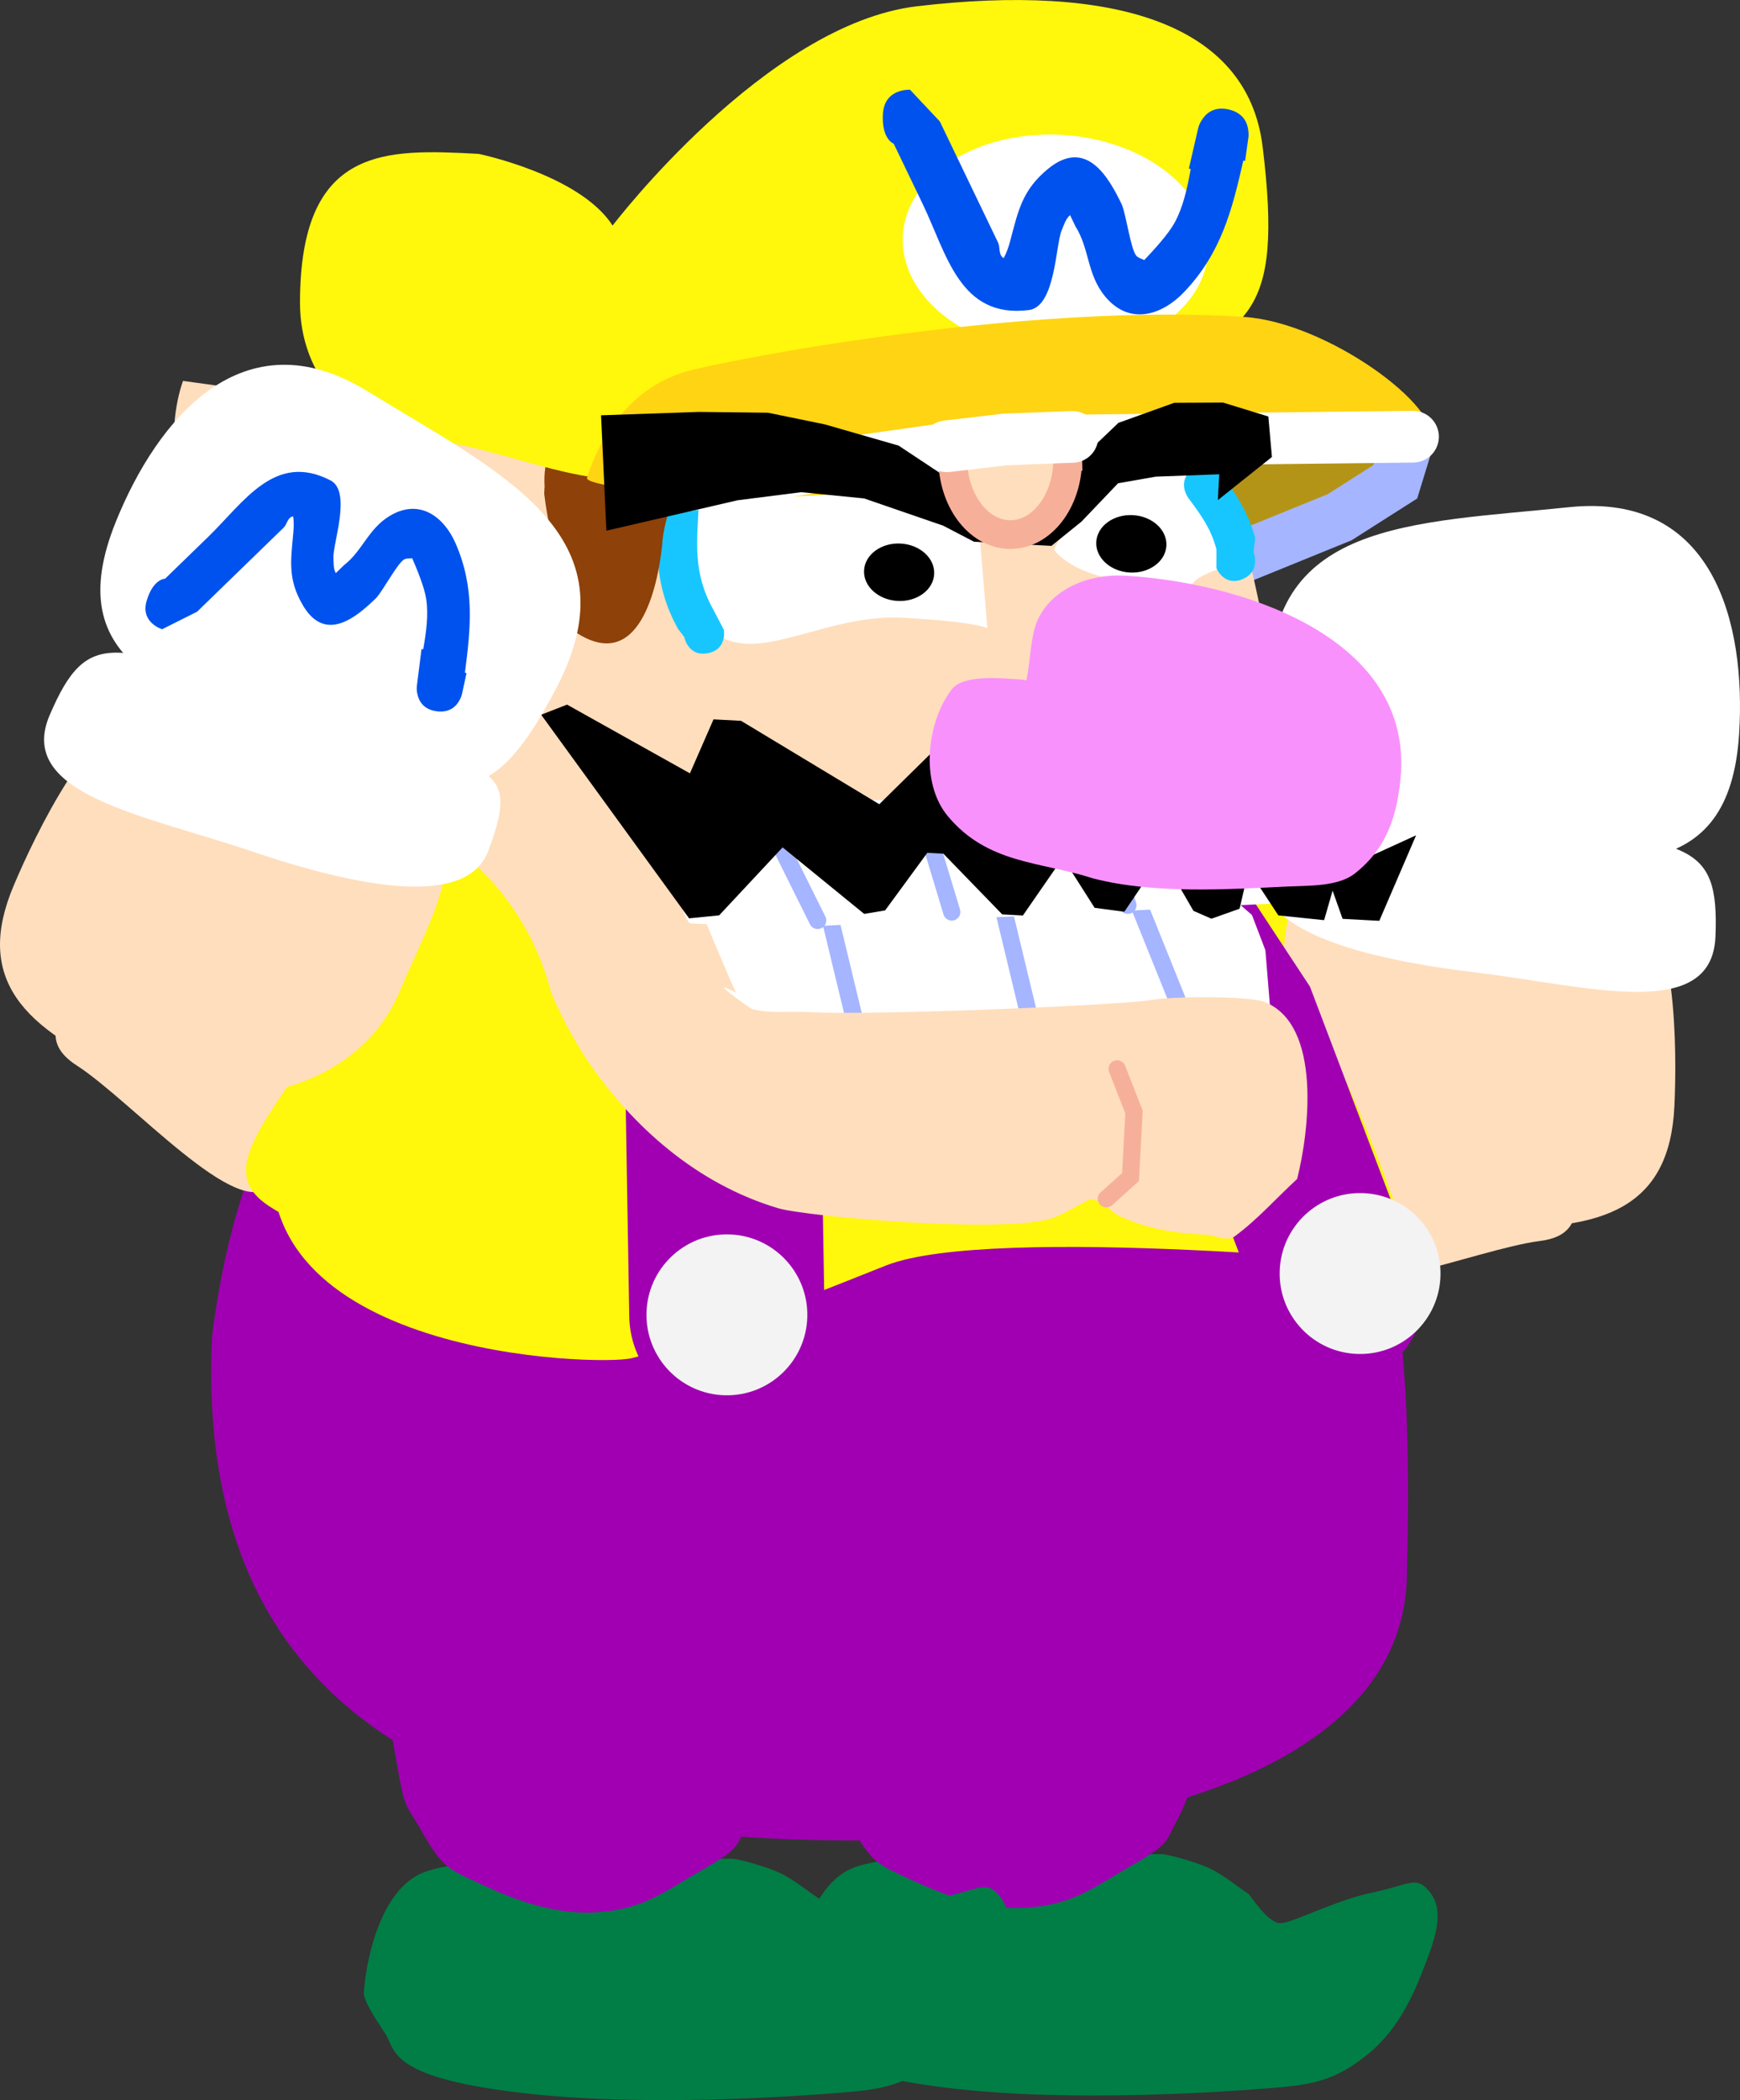 <svg version="1.1" xmlns="http://www.w3.org/2000/svg" xmlns:xlink="http://www.w3.org/1999/xlink" width="151.441" height="182.71" viewBox="0,0,151.441,182.71"><rect x="0" y="0" width="151.441" height="182.71" fill="#333333" stroke="none"/><g transform="translate(-175.53,-91.687)"><g data-paper-data="{&quot;isPaintingLayer&quot;:true}" fill-rule="nonzero" stroke-linejoin="miter" stroke-miterlimit="10" stroke-dasharray="" stroke-dashoffset="0" style="mix-blend-mode: normal"><g data-paper-data="{&quot;origPos&quot;:null}" stroke-width="0" stroke-linecap="round"><path d="M276.667,253c0.506,0 2.909,0.669 4.048,1.19c1.338,0.613 2.814,1.854 3.445,2.242c0.21,0.129 1.709,2.613 2.84,2.567c1.131,-0.045 4.772,-2.005 8,-2.667c3.228,-0.662 3.79,-1.555 5,0c1.21,1.555 0.526,3.745 -0.333,6c-0.859,2.255 -2.155,5.653 -5,8c-2.845,2.347 -4.85,2.715 -8.333,3c-3.483,0.285 -17.356,1.339 -28.333,0c-10.977,-1.339 -10.634,-3.532 -11.467,-5c-0.251,-0.442 -1.973,-2.814 -1.933,-3.667c0.098,-2.097 1.212,-9.061 5.333,-10.533c4.122,-1.472 15.664,-1.133 26.733,-1.133z" data-paper-data="{&quot;origPos&quot;:null}" fill="#007e45" stroke="#000000"/><path d="M249.667,250.667c-1.739,-3.082 -1.403,-1.297 -2.667,-8.667c-1.263,-7.37 -1.598,-11.317 -1.333,-14.667c0.293,-3.705 27.168,-4.48 33.333,-1.667c6.166,2.813 1.163,14.489 1,17.333c-0.117,2.047 -0.923,5.026 -2,7c-1.077,1.974 -0.574,2.03 -4,4c-3.426,1.97 -5.169,3.455 -9.333,3.667c-4.165,0.212 -8.047,-1.6 -10.333,-2.667c-2.286,-1.067 -2.928,-1.251 -4.667,-4.333z" data-paper-data="{&quot;origPos&quot;:null}" fill="#a000b2" stroke="#b100c6"/></g><g data-paper-data="{&quot;origPos&quot;:null}" stroke-width="0" stroke-linecap="round"><path d="M239.267,253.4c0.506,0 2.909,0.669 4.048,1.19c1.338,0.613 2.814,1.854 3.445,2.242c0.21,0.129 1.709,2.613 2.84,2.567c1.131,-0.045 4.772,-2.005 8,-2.667c3.228,-0.662 3.79,-1.555 5,0c1.21,1.555 0.526,3.745 -0.333,6c-0.859,2.255 -2.155,5.653 -5,8c-2.845,2.347 -4.85,2.715 -8.333,3c-3.483,0.285 -17.356,1.339 -28.333,0c-10.977,-1.339 -10.634,-3.532 -11.467,-5c-0.251,-0.442 -1.973,-2.814 -1.933,-3.667c0.098,-2.097 1.212,-9.061 5.333,-10.533c4.122,-1.472 15.664,-1.133 26.733,-1.133z" data-paper-data="{&quot;origPos&quot;:null}" fill="#007e45" stroke="#000000"/><path d="M212.267,251.067c-1.739,-3.082 -1.403,-1.297 -2.667,-8.667c-1.263,-7.37 -1.598,-11.317 -1.333,-14.667c0.293,-3.705 27.168,-4.48 33.333,-1.667c6.166,2.813 1.163,14.489 1,17.333c-0.117,2.047 -0.923,5.026 -2,7c-1.077,1.974 -0.574,2.03 -4,4c-3.426,1.97 -5.169,3.455 -9.333,3.667c-4.165,0.212 -8.047,-1.6 -10.333,-2.667c-2.286,-1.067 -2.928,-1.251 -4.667,-4.333z" data-paper-data="{&quot;origPos&quot;:null}" fill="#a000b2" stroke="#b100c6"/></g><g data-paper-data="{&quot;origRot&quot;:0}" stroke-width="0" stroke-linecap="butt"><g data-paper-data="{&quot;origPos&quot;:null}" stroke="none"><path d="M310.635,183.052c1.323,10.41 4.53,15.887 -1.085,16.601c-5.616,0.714 -18.577,6.224 -19.675,2.133c-0.919,-3.422 -5.219,-29.182 -3.741,-32.402c1.15,-2.505 7.504,-1.369 19.248,-2.861c5.616,-0.714 3.93,6.119 5.253,16.528z" data-paper-data="{&quot;origRot&quot;:0,&quot;origPos&quot;:null}" fill="#ffdebd"/><path d="M291.305,187.003c1.323,10.41 3.419,15.765 -2.197,16.479c-5.616,0.714 -12.166,-0.945 -13.264,-5.036c-1.683,-2.606 -6.895,-7.77 -5.417,-10.99c-0.116,-7.368 7.286,-17.814 19.029,-19.307c4.209,-0.193 0.525,8.444 1.848,18.854z" data-paper-data="{&quot;origRot&quot;:0,&quot;origPos&quot;:null}" fill="#fff70c"/></g><g data-paper-data="{&quot;origPos&quot;:null}"><path d="M296.438,165.839c8.92,0.413 13.809,-2.12 21.079,3.065c3.962,2.826 3.97,14.148 3.745,19.009c-0.402,8.689 -5.934,10.97 -16.279,10.491c-10.344,-0.479 -18.404,-7.911 -18.001,-16.6c0.402,-8.689 -0.888,-16.443 9.456,-15.964z" data-paper-data="{&quot;origPos&quot;:null,&quot;origRot&quot;:0}" fill="#ffdebd" stroke="#ffdebd"/><g data-paper-data="{&quot;origPos&quot;:null,&quot;origRot&quot;:0}" fill="#ffffff" stroke="none"><path d="M286.062,151.935c-0.479,-14.974 12.292,-14.692 26.028,-16.123c12.588,-1.311 15.408,10.051 14.805,19.71c-0.83,13.315 -10.781,11.625 -23.345,10.1c-12.564,-1.524 -17.041,0.294 -17.489,-13.687z" data-paper-data="{&quot;origRot&quot;:0,&quot;origPos&quot;:null}"/><path d="M285.3,167.356c0.815,-9.195 3.271,-5.634 21.385,-3.913c15.901,1.511 18.485,1.317 18.15,9.722c-0.299,7.514 -11.141,4.293 -20.843,3.129c-9.702,-1.164 -19.168,-3.569 -18.692,-8.938z" data-paper-data="{&quot;origRot&quot;:0,&quot;origPos&quot;:null}"/></g></g></g><g><path d="M230.141,170.377c15.394,0.393 40.643,-4.411 52.301,4.334c15.647,11.738 15.988,36.432 15.533,54.235c-0.419,16.411 -23.568,23.537 -52.034,22.81c-28.466,-0.727 -53.565,-9.607 -51.957,-43.781c1.539,-12.493 7.691,-38.325 36.157,-37.598z" data-paper-data="{&quot;origPos&quot;:null,&quot;index&quot;:null}" fill="#a000b2" stroke="none" stroke-width="0" stroke-linecap="butt"/><path d="M235.78,165.02c15.394,0.393 36.081,-2.027 47.738,6.718c7.891,5.92 15.213,30.088 15.213,30.088c0,0 -36.852,-3.693 -46.077,-0.046c-4.136,1.635 -16.636,6.709 -22.147,8.069c-2.889,0.713 -34.301,-0.112 -31.077,-19.24c1.539,-12.493 7.884,-26.316 36.35,-25.589z" data-paper-data="{&quot;origPos&quot;:null,&quot;index&quot;:null}" fill="#fff70c" stroke="none" stroke-width="0" stroke-linecap="butt"/><path d="M238.795,206.077l-0.593,-35.527" data-paper-data="{&quot;origPos&quot;:null}" fill="none" stroke="#a000b2" stroke-width="17" stroke-linecap="round"/><path d="M245.793,206.256c-0.099,3.865 -3.312,6.918 -7.177,6.819c-3.865,-0.099 -6.918,-3.312 -6.819,-7.177c0.099,-3.865 3.312,-6.918 7.177,-6.819c3.865,0.099 6.918,3.312 6.819,7.177z" data-paper-data="{&quot;origPos&quot;:null}" fill="#f3f3f3" stroke="none" stroke-width="0" stroke-linecap="butt"/><path d="M275.724,169.261l7.548,11.469l9.099,23.962" data-paper-data="{&quot;origPos&quot;:null,&quot;origRot&quot;:0}" fill="none" stroke="#a000b2" stroke-width="14" stroke-linecap="round"/><path d="M300.903,202.662c-0.099,3.865 -3.312,6.918 -7.177,6.819c-3.865,-0.099 -6.918,-3.312 -6.819,-7.177c0.099,-3.865 3.312,-6.918 7.177,-6.819c3.865,0.099 6.918,3.312 6.819,7.177z" data-paper-data="{&quot;origPos&quot;:null}" fill="#f3f3f3" stroke="none" stroke-width="0" stroke-linecap="butt"/></g><g><g data-paper-data="{&quot;origPos&quot;:null}"><path d="M275.368,148.434l-2.615,5.201l6.177,28.037l-42.504,2.064l-3.59,-1.527l-2.413,-4.803l-5.861,-27.686l33.167,-2.23z" data-paper-data="{&quot;origPos&quot;:null}" fill="#a10114" stroke="#a10114" stroke-width="0.5" stroke-linecap="round"/><path d="M227.568,169.389c-0.905,-4.981 4.674,-10.167 12.463,-11.582c7.788,-1.416 14.836,1.475 15.742,6.456c0.905,4.981 -4.674,10.167 -12.463,11.582c-7.788,1.416 -14.836,-1.475 -15.742,-6.456z" data-paper-data="{&quot;origPos&quot;:null,&quot;origRot&quot;:0}" fill="#f4c4f6" stroke="none" stroke-width="0" stroke-linecap="butt"/><g data-paper-data="{&quot;origPos&quot;:null}" stroke-linecap="round"><path d="M238.844,182.196l-4.108,-10.568l40.21,-2.854l6.675,0.024l2.871,2.49l1.171,3.067l0.607,7.376z" data-paper-data="{&quot;origPos&quot;:null}" fill="#ffffff" stroke="#000000" stroke-width="0"/><path d="M274.246,169.404l4.125,10.235" data-paper-data="{&quot;origPos&quot;:null}" fill="none" stroke="#a5b5ff" stroke-width="1.5"/><path d="M265.074,179.978l-2.306,-9.569" data-paper-data="{&quot;origPos&quot;:null,&quot;origRot&quot;:0}" fill="none" stroke="#a5b5ff" stroke-width="1.5"/><path d="M247.701,171.271l2.306,9.569" data-paper-data="{&quot;origPos&quot;:null,&quot;origRot&quot;:0}" fill="none" stroke="#a5b5ff" stroke-width="1.5"/></g><g data-paper-data="{&quot;origPos&quot;:null}"><path d="M225.231,146.181c3.408,0.873 3.822,5.601 3.863,5.887c0.235,1.622 9.817,24.7 10.509,26.007c-2.911,-1.6 1.19,1.343 1.39,1.399c1.47,0.409 3.464,0.185 4.993,0.267c5.873,0.314 27.427,-0.629 29.742,-1.054c1.864,-0.342 8.508,-0.363 9.862,0.17c5.024,1.979 3.871,11.357 2.833,15.404c-1.809,1.662 -3.45,3.529 -5.427,4.986c-0.671,0.494 -1.664,-0.089 -2.496,-0.134c-2.706,-0.145 -4.991,-0.468 -7.497,-1.616c-0.643,-0.294 -1.107,-0.889 -1.721,-1.239c-0.184,-0.105 -0.547,-0.178 -0.841,-0.253c-1.023,0.481 -1.982,1.098 -3.02,1.549c-3.642,1.581 -21.689,-0.013 -24.173,-0.754c-7.019,-2.094 -12.714,-7.065 -16.752,-13.096c-4.534,-6.997 -5.945,-14.504 -7.362,-22.552c-0.504,-2.864 0.013,-11.37 0.013,-11.37c0,0 1.241,-4.843 6.085,-3.602z" data-paper-data="{&quot;origPos&quot;:null}" fill="#ffdebd" stroke="none" stroke-width="0.5" stroke-linecap="butt"/><path d="M272.76,184.68l1.468,3.751l-0.143,2.663l-0.16,2.996l-2.104,1.89" data-paper-data="{&quot;origPos&quot;:null}" fill="none" stroke="#f6b09a" stroke-width="1.5" stroke-linecap="round"/></g></g><g data-paper-data="{&quot;origPos&quot;:null}"><path d="M299.556,132.261c-0.83,3.754 -13.591,7.885 -23.432,7.358c-7.929,-0.425 -5.603,-7.065 -5.408,-10.704c0.195,-3.64 15.692,-2.014 23.621,-1.589c7.929,0.425 5.756,2.506 5.218,4.936z" data-paper-data="{&quot;origPos&quot;:null}" fill="#b49416" stroke="none" stroke-width="0" stroke-linecap="butt"/><path d="M298.179,129.663l-1.212,3.941l-4.838,3.079l-11.602,4.72" data-paper-data="{&quot;origPos&quot;:null}" fill="none" stroke="#a5b5ff" stroke-width="4.5" stroke-linecap="round"/><path d="M211.401,153.697c2.841,0.173 4.254,1.146 6.491,2.717c4.103,3.193 8.007,9.364 6.755,14.72c-1.08,4.623 -7.567,4.4 -10.065,1.149c-0.036,-0.066 -0.297,-2.274 -0.39,-2.463c-0.934,-1.907 -4.23,-1.849 -5.656,-3.928c-1.304,-1.9 -0.048,-7.373 0.071,-9.59c0,0 1.672,-2.921 2.794,-2.604z" data-paper-data="{&quot;origPos&quot;:null}" fill="#8e4108" stroke="none" stroke-width="0.5" stroke-linecap="butt"/><path d="M222.625,176.925c0,0 -4.598,-6.454 -6.285,-9.303c-1.207,-2.094 -1.694,-4.163 -2.489,-6.377c-0.343,-0.956 -1.831,-2.725 -1.794,-3.707c0.009,-0.247 -1.044,-0.739 -1.908,-1.095c-1.709,-0.703 -3.488,-1.512 -5.112,-2.391c-3.018,-1.633 -5.496,-4.326 -7.436,-7.116c-3.054,-4.412 -5.874,-9.237 -6.734,-14.542c-0.697,-4.301 0.594,-7.567 0.594,-7.567c0,0 12.81,1.753 13.241,1.859c2.026,0.498 8.468,0.83 12.727,2.245c2.067,0.687 3.922,1.203 5.542,2.593c0.613,0.526 1.756,2.493 2.061,2.504c2.699,0.093 6.733,-2.09 9.279,-2.954c6.895,-2.339 42.181,-3.758 46.952,0.141c0.685,0.56 0.792,1.584 1.162,2.388c1.354,2.944 5.587,24.106 5.938,28.125c0.186,2.128 -1.492,4.28 -2.774,5.611c-0.58,0.603 -6.98,0.63 -9.197,0.511c-10.677,-0.572 -21.311,-1.252 -32.007,-1.135c-2.667,0.024 -6.206,0.332 -8.813,-0.307c-0.337,-0.083 -1.543,1.066 -1.315,1.417c1.105,1.701 2.723,10.06 2.723,10.06z" data-paper-data="{&quot;origPos&quot;:null}" fill="#ffdebd" stroke="none" stroke-width="0.5" stroke-linecap="butt"/><path d="M261.466,146.341c0,0 -0.965,-0.567 -7.362,-0.91c-6.397,-0.343 -11.902,3.664 -15.715,1.737c-3.315,-1.676 -3.901,-13.307 -1.897,-13.2c4.637,0.248 24.02,0.977 24.02,0.977l0.954,11.396z" data-paper-data="{&quot;origPos&quot;:null}" fill="#ffffff" stroke="#f6b09a" stroke-width="0" stroke-linecap="butt"/><path d="M267.266,139.513c0,0 2.028,-4.361 4.666,-5.558c2.747,-1.247 7.14,-1.721 7.14,-1.721c0,0 5.793,7.768 2.32,9.037c-3.994,1.459 0.326,1.52 -6.072,1.177c-6.397,-0.343 -8.055,-2.935 -8.055,-2.935z" data-paper-data="{&quot;index&quot;:null,&quot;origPos&quot;:null}" fill="#ffffff" stroke="#f6b09a" stroke-width="0" stroke-linecap="butt"/><path d="M237.126,148.515c-1.721,0.319 -2.04,-1.402 -2.04,-1.402l-0.545,-0.713c-2.155,-3.896 -1.888,-7.127 -1.657,-11.432c0,0 0.094,-1.748 1.841,-1.654c1.748,0.094 1.654,1.841 1.654,1.841c-0.198,3.692 -0.576,6.294 1.225,9.552l0.924,1.769c0,0 0.319,1.721 -1.402,2.04z" data-paper-data="{&quot;origPos&quot;:null}" fill="#18c6ff" stroke="none" stroke-width="0.5" stroke-linecap="butt"/><path d="M222.936,134.028l-0.006,-0.001c-0.279,-4.871 2.992,-5.204 6.805,-4.786c1.244,0.136 2.797,0.031 3.579,1.214c2.145,3.245 0.028,5.302 -0.151,8.633c-0.411,3.864 -2.046,11.117 -7.431,7.667c-0.002,-0.001 -0.648,-2.363 -0.657,-2.394c-0.923,-3.194 -1.746,-6.305 -2.166,-9.615c0,0 -0.028,-0.221 0.015,-0.516l-0.015,0.002c0,0 0.004,-0.08 0.028,-0.205z" data-paper-data="{&quot;origPos&quot;:null}" fill="#8e4108" stroke="none" stroke-width="0.5" stroke-linecap="butt"/><path d="M283.689,142.065c-1.615,0.693 -2.29,-0.953 -2.29,-0.953l0.003,-1.644c-0.477,-1.777 -1.319,-2.954 -2.435,-4.437c0,0 -1.065,-1.415 0.324,-2.504c1.389,-1.089 2.454,0.325 2.454,0.325c1.383,1.837 2.425,3.4 3.033,5.666l-0.15,1.209c0,0 0.675,1.646 -0.939,2.338z" data-paper-data="{&quot;origPos&quot;:null}" fill="#18c6ff" stroke="none" stroke-width="0.5" stroke-linecap="butt"/><path d="M285.422,104.44c1.848,15.065 -1.388,15.743 -10.512,20.046c-13.294,6.269 -30.12,3.955 -44.212,8.622c-3.7,1.225 -12.752,-2.718 -16.701,-2.929c-8.078,-0.432 -12.356,-5.896 -12.357,-12.131c-0.002,-13.753 7.469,-13.407 15.547,-12.974c0,0 8.818,1.808 11.661,6.237c0,0 13.341,-17.531 26.498,-19.08c16.936,-1.995 28.75,1.392 30.076,12.211z" data-paper-data="{&quot;origPos&quot;:null}" fill="#fff70c" stroke="none" stroke-width="0" stroke-linecap="butt"/><path d="M280.667,113.617c-0.281,5.239 -6.454,9.168 -13.789,8.775c-7.335,-0.393 -13.054,-4.958 -12.773,-10.197c0.281,-5.239 6.454,-9.168 13.789,-8.775c7.335,0.393 13.054,4.958 12.773,10.197z" data-paper-data="{&quot;origPos&quot;:null}" fill="#ffffff" stroke="none" stroke-width="0" stroke-linecap="butt"/><path d="M252.376,101.581c0.135,-2.224 2.359,-2.088 2.359,-2.088l2.596,2.764c0.845,1.757 1.689,3.513 2.534,5.27c0.845,1.757 1.689,3.513 2.534,5.27c0.181,0.377 0.051,0.893 0.322,1.212c0.042,0.049 0.099,0.093 0.166,0.133c0.245,-0.452 0.42,-0.947 0.561,-1.478c0.708,-2.666 1.053,-4.437 3.285,-6.276c3.347,-2.758 5.297,0.736 6.429,3.088c0.386,0.894 0.774,3.883 1.268,4.464c0.139,0.164 0.449,0.263 0.689,0.373c0.828,-0.869 2.086,-2.242 2.63,-3.229c0.747,-1.354 1.119,-3.024 1.414,-4.688l-0.161,-0.037l0.796,-3.455c0.06,-0.27 0.17,-0.529 0.324,-0.76c0.351,-0.57 1.041,-1.217 2.314,-0.939c0.022,0.005 0.044,0.01 0.066,0.015c1.269,0.304 1.61,1.186 1.677,1.853c0.031,0.219 0.029,0.438 -0.005,0.652l-0.276,1.958l-0.158,-0.022c-0.968,4.273 -1.922,8.066 -5.179,11.462c-1.876,1.956 -4.715,2.944 -6.861,0.34c-1.576,-1.913 -1.345,-4.142 -2.555,-6.056c-0.161,-0.335 -0.322,-0.669 -0.483,-1.004c-0.384,0.326 -0.53,0.862 -0.729,1.326c-0.534,1.245 -0.536,6.637 -2.847,6.931c-6.026,0.766 -7.158,-4.876 -9.238,-9.201c-0.845,-1.757 -1.689,-3.513 -2.534,-5.27c0,0 -1.075,-0.383 -0.94,-2.607z" data-paper-data="{&quot;origPos&quot;:null,&quot;origRot&quot;:0}" fill="#0052ef" stroke="none" stroke-width="0.5" stroke-linecap="butt"/><path d="M300.11,130.187c-0.267,0.845 -43.798,4.164 -55.964,4.715c-5.913,0.267 -17.79,-0.794 -17.523,-1.639c0.986,-3.125 3.539,-8.067 9.254,-9.419c6.907,-1.633 30.54,-5.755 47.984,-4.579c7.131,0.481 17.234,7.797 16.248,10.923z" data-paper-data="{&quot;origPos&quot;:null}" fill="#ffd412" stroke="none" stroke-width="0" stroke-linecap="butt"/><path d="M200.495,133.605l6.479,3.685c0,0 4.642,1.145 7.198,2.722c2.556,1.577 2.504,2.077 3.465,3.857c0.961,1.781 0.703,1.95 -0.125,2.33c-0.827,0.38 -3.954,1.281 -6.378,0.66c-2.424,-0.621 -3.501,-3.192 -3.501,-3.192l-0.697,-6.313" data-paper-data="{&quot;origPos&quot;:null}" fill="none" stroke="#f6b09a" stroke-width="3" stroke-linecap="round"/><path d="M230.737,134.564l31.701,-4.478l36.073,-0.405" data-paper-data="{&quot;origPos&quot;:null}" fill="none" stroke="#ffffff" stroke-width="4.5" stroke-linecap="round"/><path d="M281.526,135.197l0.12,-2.247l-5.519,0.205l-3.285,0.575l-3.183,3.335l-2.617,2.113l-6.74,-0.361l-2.679,-1.395l-6.883,-2.371l-5.479,-0.544l-5.546,0.705l-11.408,2.644l-0.464,-10.039l8.528,-0.294l6.005,0.071l4.953,1.016l6.411,1.845l4.11,2.724l3.968,0.713l4.034,-0.535l2.8,-0.852l4.221,-4.03l4.85,-1.743l4.257,-0.022l3.941,1.212l0.312,3.522z" data-paper-data="{&quot;origPos&quot;:null}" fill="#000001" stroke="#ff0000" stroke-width="0" stroke-linecap="round"/><path d="M268.457,131.381c0.097,3.641 -2.063,6.69 -4.825,6.81c-2.762,0.12 -5.079,-2.736 -5.175,-6.377c-0.097,-3.641 1.814,-2.03 4.576,-2.15c2.762,-0.12 5.328,-1.924 5.425,1.717z" data-paper-data="{&quot;origPos&quot;:null,&quot;origRot&quot;:0}" fill="#ffdebd" stroke="#f6b09a" stroke-width="2.5" stroke-linecap="butt"/><path d="M257.942,130.513l5.106,-0.595l5.82,-0.222" data-paper-data="{&quot;origPos&quot;:null}" fill="none" stroke="#ffffff" stroke-width="4.5" stroke-linecap="round"/><g data-paper-data="{&quot;origPos&quot;:null,&quot;index&quot;:null}" stroke-linecap="round"><path d="M282.603,161.339l4.281,8.928l-40.897,2.019c0,0 -10.299,-0.187 -10.421,-0.274c-0.364,-0.263 -1.075,-2.446 -1.075,-2.446l-2.996,-7.526l2.845,-0.76z" data-paper-data="{&quot;origPos&quot;:null}" fill="#ffffff" stroke="#000000" stroke-width="0"/><path d="M242.399,163.115l4.296,8.648" data-paper-data="{&quot;origPos&quot;:null}" fill="none" stroke="#a5b5ff" stroke-width="1.5"/><path d="M258.366,171.027l-2.437,-8.071" data-paper-data="{&quot;origPos&quot;:null,&quot;origRot&quot;:0}" fill="none" stroke="#a5b5ff" stroke-width="1.5"/><path d="M271.256,162.374l2.437,8.071" data-paper-data="{&quot;origPos&quot;:null,&quot;origRot&quot;:0}" fill="none" stroke="#a5b5ff" stroke-width="1.5"/></g><path d="M298.78,164.358l-3.202,7.439l-3.195,-0.171l-0.87,-2.45l-0.738,2.564l-3.984,-0.414l-2.593,-3.944l-0.781,3.363l-2.45,0.87l-1.566,-0.685l-2.75,-4.754l-3.263,4.832l-2.586,-0.339l-2.771,-4.354l-3.473,5.021l-1.797,-0.096l-5.125,-5.282l-1.398,-0.075l-3.673,5.011l-1.819,0.303l-7.101,-5.788l-5.524,5.913l-2.618,0.26l-12.871,-17.713l2.25,-0.881l10.696,5.98l2.054,-4.697l2.397,0.128l12.029,7.254l4.44,-4.369l1.608,-0.114l5.514,5.503l4.04,-4.39l2.575,0.538l1.922,1.505l1.059,2.66l2.546,-2.668l2.807,-0.05l2.793,3.955l2.924,-2.247l2.942,1.159l1.658,2.693l2.347,-2.678l2.279,2.325l0.956,0.852z" data-paper-data="{&quot;origPos&quot;:null}" fill="#000001" stroke="#ff0000" stroke-width="0" stroke-linecap="round"/><path d="M264.863,150.89c0.35,-1.694 0.364,-3.837 0.934,-5.156c1.26,-2.914 4.643,-4.121 7.553,-3.965c9.765,0.523 24.764,5.069 24.122,17.064c-0.263,3.531 -1.101,6.576 -4.051,8.867c-1.446,1.123 -4.005,1.03 -5.747,1.111c-5.422,0.251 -11.679,0.663 -16.976,-0.695c-4.617,-1.493 -9.175,-1.232 -12.673,-5.423c-2.459,-2.946 -1.815,-8.244 0.347,-11.033c1.045,-1.348 4.456,-0.942 5.983,-0.86c0,0 0.212,0.011 0.509,0.089z" data-paper-data="{&quot;origPos&quot;:null}" fill="#f991fd" stroke="none" stroke-width="0.5" stroke-linecap="butt"/><path d="M253.918,138.976c0.842,0.045 1.589,0.365 2.118,0.847c0.528,0.481 0.837,1.123 0.8,1.812c-0.037,0.689 -0.412,1.295 -0.989,1.717c-0.577,0.423 -1.354,0.662 -2.196,0.616c-0.842,-0.045 -1.589,-0.365 -2.118,-0.847c-0.528,-0.481 -0.837,-1.123 -0.8,-1.812c0.037,-0.689 0.412,-1.295 0.989,-1.717c0.577,-0.423 1.354,-0.662 2.196,-0.616z" data-paper-data="{&quot;origPos&quot;:null}" fill="#000000" stroke="none" stroke-width="1.057" stroke-linecap="butt"/><path d="M274.129,136.504c0.842,0.045 1.589,0.365 2.118,0.847c0.528,0.481 0.837,1.123 0.8,1.812c-0.037,0.689 -0.412,1.295 -0.989,1.717c-0.577,0.423 -1.354,0.662 -2.196,0.616c-0.842,-0.045 -1.589,-0.365 -2.118,-0.847c-0.528,-0.481 -0.837,-1.123 -0.8,-1.812c0.037,-0.689 0.412,-1.295 0.989,-1.717c0.577,-0.423 1.354,-0.662 2.196,-0.616z" data-paper-data="{&quot;origPos&quot;:null}" fill="#000000" stroke="none" stroke-width="1.057" stroke-linecap="butt"/></g></g><g data-paper-data="{&quot;index&quot;:null}" stroke-linecap="butt"><g data-paper-data="{&quot;origPos&quot;:null}" stroke="none" stroke-width="0"><path d="M200.27,156.298c9.951,6.412 16.174,8.129 16.13,10.884c-0.056,3.543 -15.047,24.927 -17.352,27.618c-2.755,3.217 -12.071,-7.346 -16.83,-10.412c-4.758,-3.066 0.498,-6.625 6.182,-15.445c5.684,-8.821 7.111,-15.712 11.869,-12.645z" data-paper-data="{&quot;origRot&quot;:0,&quot;origPos&quot;:null}" fill="#ffdebd"/><path d="M213.936,164.634c9.951,6.412 12.122,19.03 8.839,25.627c-0.056,3.543 -6.986,5.953 -9.628,7.578c-2.755,3.217 -9.38,1.888 -14.138,-1.179c-4.758,-3.066 -0.557,-6.994 5.127,-15.814c5.684,-8.821 6.087,-18.202 9.801,-16.212z" data-paper-data="{&quot;origRot&quot;:0,&quot;origPos&quot;:null}" fill="#fff70c"/></g><g data-paper-data="{&quot;origPos&quot;:null}"><path d="M208.634,159.538c9.539,4.03 5.03,10.469 1.644,18.482c-3.385,8.013 -13.863,11.241 -23.401,7.211c-9.539,-4.03 -13.546,-8.474 -10.16,-16.487c1.894,-4.482 6.785,-14.693 11.578,-15.534c8.795,-1.542 12.114,2.853 20.339,6.328z" data-paper-data="{&quot;origPos&quot;:null,&quot;origRot&quot;:0}" fill="#ffdebd" stroke="#ffdebd" stroke-width="0"/><g data-paper-data="{&quot;origPos&quot;:null,&quot;origRot&quot;:0}" fill="#ffffff" stroke="none" stroke-width="0"><path d="M202.31,156.274c-11.992,-4.044 -21.698,-6.812 -16.704,-19.182c3.623,-8.974 11.069,-18.008 21.86,-11.395c11.775,7.216 23.419,12.472 16.527,25.774c-6.435,12.421 -9.69,8.848 -21.683,4.804z" data-paper-data="{&quot;origRot&quot;:0,&quot;origPos&quot;:null}"/><path d="M197.309,165.712c-9.255,-3.135 -20.425,-4.906 -17.454,-11.814c3.324,-7.728 5.572,-6.438 20.569,-0.941c17.084,6.261 20.835,4.108 17.604,12.755c-1.887,5.049 -11.464,3.135 -20.719,0z" data-paper-data="{&quot;origRot&quot;:0,&quot;origPos&quot;:null}"/></g><path d="M188.299,143.941c0.574,-1.916 1.599,-1.906 1.599,-1.906c1.256,-1.219 2.511,-2.438 3.767,-3.657c3.092,-3.001 5.793,-7.405 10.633,-4.894c1.856,0.963 0.189,5.508 0.253,6.722c0.024,0.452 -0.019,0.949 0.204,1.343c0.239,-0.232 0.478,-0.464 0.718,-0.696c1.612,-1.238 2.108,-3.188 4.028,-4.313c2.614,-1.53 4.701,0.181 5.677,2.41c1.694,3.87 1.323,7.362 0.816,11.263l0.14,0.03l-0.374,1.736c-0.038,0.19 -0.104,0.376 -0.198,0.551c-0.263,0.541 -0.824,1.178 -1.987,1.042c-0.02,-0.002 -0.04,-0.005 -0.06,-0.008c-1.159,-0.16 -1.54,-0.919 -1.659,-1.508c-0.059,-0.243 -0.071,-0.494 -0.038,-0.741l0.399,-3.158l0.147,0.019c0.266,-1.493 0.47,-3.016 0.259,-4.388c-0.153,-1 -0.789,-2.547 -1.217,-3.536c-0.236,0.018 -0.528,0.006 -0.696,0.101c-0.596,0.337 -1.849,2.736 -2.451,3.37c-1.682,1.632 -4.407,3.973 -6.374,0.612c-1.312,-2.241 -1.054,-3.84 -0.825,-6.306c0.046,-0.491 0.052,-0.962 -0.015,-1.419c-0.069,0.013 -0.13,0.032 -0.181,0.06c-0.327,0.185 -0.377,0.66 -0.646,0.922c-1.256,1.219 -2.511,2.438 -3.767,3.657c-1.256,1.219 -2.511,2.438 -3.767,3.657l-3.044,1.525c0,0 -1.916,-0.574 -1.342,-2.49z" data-paper-data="{&quot;origPos&quot;:null}" fill="#0052ef" stroke="none" stroke-width="0.5"/></g></g></g></g></svg>